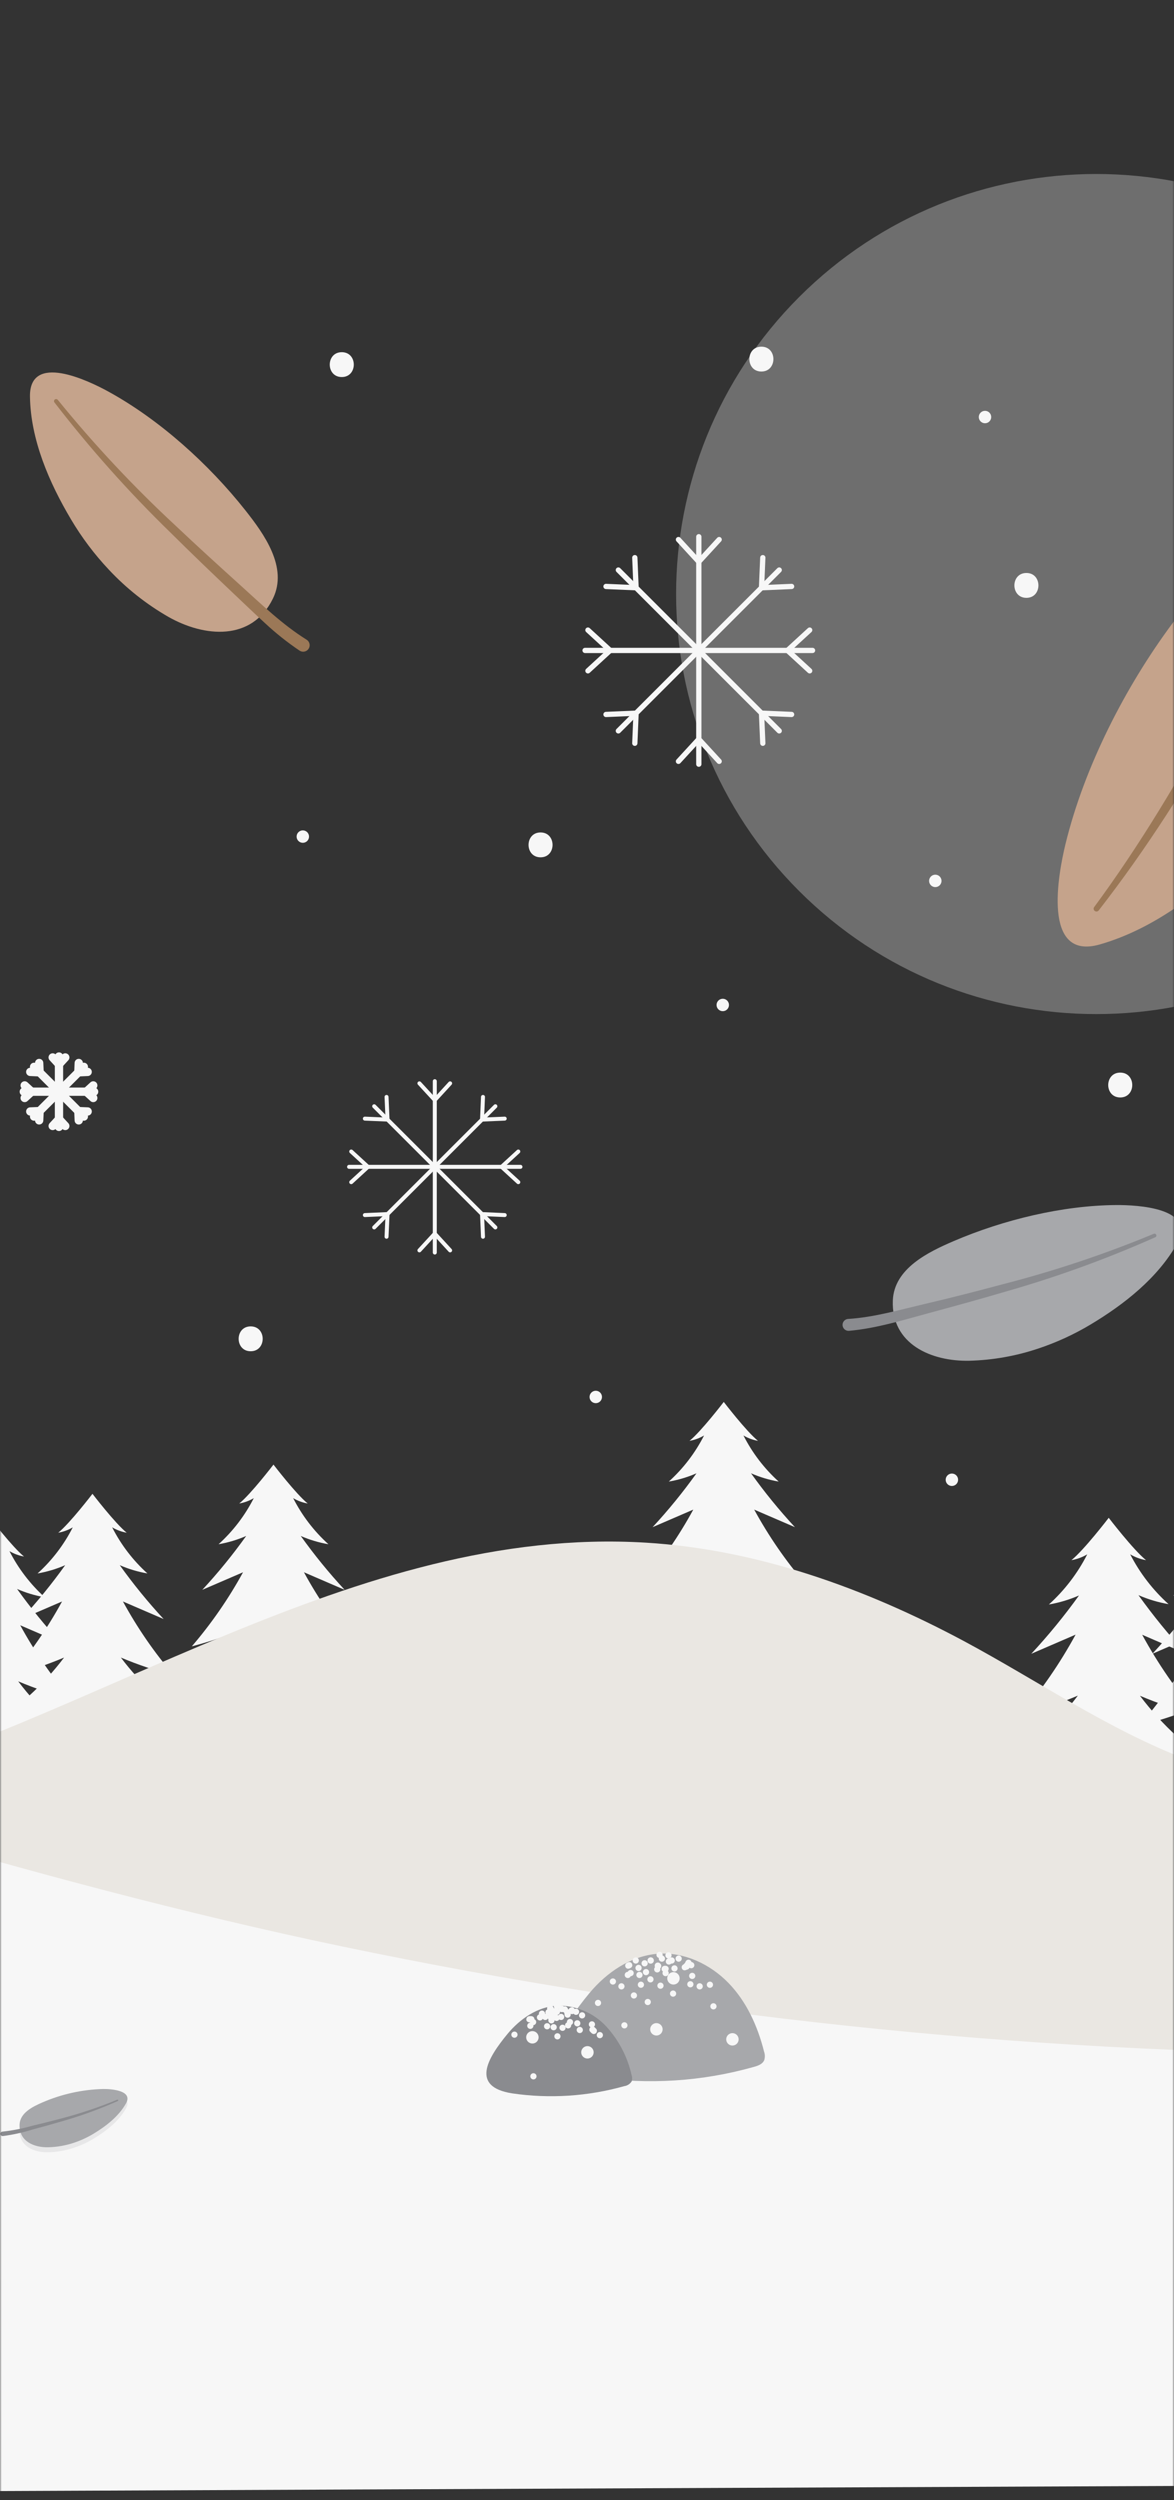 <svg width="348" height="741" viewBox="0 0 348 741" fill="none" xmlns="http://www.w3.org/2000/svg">
<rect x="0" y="0" width="348" height="741" fill="#333333" stroke="none"/>
<mask id="mask0" mask-type="alpha" maskUnits="userSpaceOnUse" x="0" y="0" width="348" height="741">
<rect width="348" height="741" fill="#C4C4C4"/>
</mask>
<g mask="url(#mask0)">
<path d="M329.671 530.269C343.186 529.753 353.322 538.167 368.507 538.683C386.936 538.683 393.853 529.753 407.343 530.269C396.467 523.546 386.939 514.858 379.245 504.647C385.77 507.395 392.483 509.673 399.333 511.464C391.926 502.823 385.441 493.434 379.982 483.448L395.426 490.154C389.472 483.72 383.928 476.919 378.827 469.789C382.174 471.252 385.684 472.308 389.283 472.934C383.814 467.98 379.297 462.069 375.953 455.492C377.647 456.503 379.513 457.195 381.457 457.531C377.046 453.969 368.507 442.792 368.507 442.792C368.507 442.792 359.968 453.945 355.57 457.531C357.51 457.194 359.372 456.503 361.062 455.492C357.718 462.069 353.2 467.98 347.732 472.934C351.334 472.308 354.848 471.252 358.199 469.789C353.095 476.916 347.552 483.717 341.601 490.154L356.995 483.509C351.557 493.499 345.084 502.889 337.682 511.526C344.532 509.736 351.245 507.458 357.769 504.709C350.07 514.897 340.542 523.565 329.671 530.269V530.269Z" fill="#F7F7F7"/>
<path d="M295.528 524.459C307.04 524.017 315.702 531.202 328.7 531.645C344.451 531.645 350.324 524.017 361.873 524.459C352.592 518.725 344.463 511.311 337.903 502.596C343.468 504.946 349.196 506.892 355.042 508.418C348.727 501.05 343.205 493.039 338.566 484.516L351.626 490.154C346.547 484.661 341.815 478.857 337.46 472.774C340.32 474.019 343.319 474.918 346.392 475.452C341.734 471.258 337.878 466.251 335.015 460.676C336.46 461.536 338.051 462.123 339.709 462.408C335.949 459.374 328.651 449.855 328.651 449.855C328.651 449.855 321.366 459.374 317.594 462.408C319.252 462.125 320.843 461.538 322.287 460.676C319.434 466.286 315.579 471.327 310.91 475.55C313.984 475.018 316.983 474.119 319.842 472.872C315.492 478.921 310.769 484.692 305.701 490.154L318.835 484.479C314.196 493.002 308.674 501.013 302.359 508.381C308.205 506.857 313.933 504.911 319.498 502.559C312.944 511.29 304.815 518.718 295.528 524.459V524.459Z" fill="#F7F7F7"/>
<path d="M-3.022 511.354C7.544 510.949 15.505 517.495 27.41 517.95C41.883 517.95 47.277 510.949 57.855 511.354C49.331 506.083 41.861 499.273 35.826 491.272C40.943 493.422 46.206 495.203 51.577 496.602C45.775 489.837 40.702 482.48 36.441 474.653L48.506 479.861C43.837 474.817 39.492 469.484 35.495 463.894C38.123 465.037 40.878 465.862 43.702 466.35C39.41 462.47 35.867 457.837 33.246 452.68C34.576 453.466 36.037 454.007 37.559 454.277C34.106 451.488 27.41 442.743 27.41 442.743C27.41 442.743 20.715 451.488 17.262 454.277C18.785 454.009 20.246 453.468 21.575 452.68C18.959 457.836 15.419 462.47 11.132 466.35C13.951 465.86 16.702 465.035 19.326 463.894C15.329 469.484 10.983 474.817 6.315 479.861L18.393 474.653C14.127 482.478 9.054 489.834 3.256 496.602C8.622 495.201 13.882 493.42 18.995 491.272C12.965 499.273 5.499 506.083 -3.022 511.354V511.354Z" fill="#F7F7F7"/>
<path d="M50.631 502.694C61.197 502.289 69.158 508.836 81.064 509.29C95.536 509.29 100.93 502.289 111.508 502.694C102.984 497.423 95.514 490.614 89.479 482.612C94.596 484.766 99.859 486.552 105.23 487.955C99.431 481.184 94.358 473.823 90.094 465.994L102.159 471.202C97.487 466.16 93.142 460.827 89.148 455.234C91.773 456.383 94.529 457.208 97.355 457.691C93.063 453.811 89.52 449.178 86.899 444.02C88.227 444.813 89.688 445.354 91.212 445.617C87.759 442.829 81.064 434.084 81.064 434.084C81.064 434.084 74.368 442.829 70.915 445.617C72.439 445.356 73.901 444.814 75.228 444.02C72.612 449.177 69.072 453.811 64.784 457.691C67.605 457.206 70.357 456.381 72.979 455.234C68.985 460.827 64.639 466.16 59.968 471.202L72.046 465.994C67.762 473.823 62.672 481.183 56.86 487.955C62.227 486.552 67.486 484.766 72.598 482.612C66.583 490.609 59.134 497.418 50.631 502.694Z" fill="#F7F7F7"/>
<path d="M184.082 484.123C194.66 483.718 202.621 490.264 214.526 490.719C228.987 490.719 234.393 483.718 244.959 484.123C236.438 478.852 228.972 472.042 222.942 464.041C228.058 466.195 233.322 467.981 238.693 469.384C232.898 462.609 227.825 455.249 223.557 447.423L235.634 452.631C230.963 447.589 226.617 442.256 222.623 436.663C225.245 437.81 227.997 438.635 230.818 439.12C226.53 435.239 222.991 430.606 220.375 425.449C221.701 426.243 223.163 426.784 224.687 427.046C221.235 424.258 214.539 415.512 214.539 415.512C214.539 415.512 207.843 424.258 204.39 427.046C205.914 426.782 207.375 426.241 208.703 425.449C206.082 430.606 202.539 435.24 198.247 439.12C201.073 438.637 203.829 437.812 206.455 436.663C202.46 442.256 198.115 447.589 193.444 452.631L205.508 447.423C201.244 455.252 196.171 462.612 190.372 469.384C195.743 467.98 201.007 466.195 206.123 464.041C200.085 472.043 192.611 478.853 184.082 484.123V484.123Z" fill="#F7F7F7"/>
<path d="M-33.467 518.404C-22.888 517.999 -14.927 524.545 -3.022 525C11.439 525 16.845 517.999 27.411 518.404C18.89 513.133 11.424 506.323 5.394 498.322C10.508 500.47 15.767 502.256 21.133 503.665C15.337 496.89 10.265 489.53 5.996 481.704L18.061 486.911C13.398 481.867 9.056 476.534 5.062 470.944C7.685 472.091 10.436 472.916 13.257 473.401C8.97 469.517 5.426 464.885 2.802 459.73C4.13 460.52 5.592 461.061 7.114 461.327C3.662 458.539 -3.022 449.793 -3.022 449.793C-3.022 449.793 -9.718 458.539 -13.17 461.327C-11.647 461.061 -10.186 460.52 -8.858 459.73C-11.482 464.885 -15.025 469.517 -19.313 473.401C-16.488 472.916 -13.732 472.091 -11.106 470.944C-15.108 476.531 -19.453 481.864 -24.117 486.911L-12.052 481.704C-16.316 489.533 -21.389 496.893 -27.188 503.665C-21.819 502.256 -16.556 500.47 -11.438 498.322C-17.476 506.32 -24.945 513.129 -33.467 518.404V518.404Z" fill="#F7F7F7"/>
<path d="M128.881 320.445V371.234" stroke="#F7F7F7" stroke-width="1.18" stroke-miterlimit="10" stroke-linecap="round"/>
<path d="M133.427 321.084L128.881 326.034L124.323 321.084" stroke="#F7F7F7" stroke-width="1.18" stroke-miterlimit="10" stroke-linecap="round"/>
<path d="M124.323 370.595L128.881 365.645L133.427 370.595" stroke="#F7F7F7" stroke-width="1.18" stroke-miterlimit="10" stroke-linecap="round"/>
<path d="M103.473 345.833H154.276" stroke="#F7F7F7" stroke-width="1.18" stroke-miterlimit="10" stroke-linecap="round"/>
<path d="M104.112 341.289L109.063 345.833L104.112 350.378" stroke="#F7F7F7" stroke-width="1.18" stroke-miterlimit="10" stroke-linecap="round"/>
<path d="M153.637 350.378L148.686 345.833L153.637 341.289" stroke="#F7F7F7" stroke-width="1.18" stroke-miterlimit="10" stroke-linecap="round"/>
<path d="M110.918 327.876L146.843 363.791" stroke="#F7F7F7" stroke-width="1.18" stroke-miterlimit="10" stroke-linecap="round"/>
<path d="M114.58 325.113L114.875 331.831L108.154 331.549" stroke="#F7F7F7" stroke-width="1.18" stroke-miterlimit="10" stroke-linecap="round"/>
<path d="M143.169 366.554L142.887 359.835L149.607 360.13" stroke="#F7F7F7" stroke-width="1.18" stroke-miterlimit="10" stroke-linecap="round"/>
<path d="M146.843 327.876L110.918 363.791" stroke="#F7F7F7" stroke-width="1.18" stroke-miterlimit="10" stroke-linecap="round"/>
<path d="M149.607 331.549L142.887 331.831L143.169 325.113" stroke="#F7F7F7" stroke-width="1.18" stroke-miterlimit="10" stroke-linecap="round"/>
<path d="M108.154 360.13L114.875 359.835L114.58 366.554" stroke="#F7F7F7" stroke-width="1.18" stroke-miterlimit="10" stroke-linecap="round"/>
<path d="M17.483 313.137V333.993" stroke="#F7F7F7" stroke-width="2.46" stroke-miterlimit="10" stroke-linecap="round"/>
<path d="M19.351 313.407L17.483 315.434L15.616 313.407" stroke="#F7F7F7" stroke-width="2.46" stroke-miterlimit="10" stroke-linecap="round"/>
<path d="M15.616 333.723L17.483 331.696L19.351 333.723" stroke="#F7F7F7" stroke-width="2.46" stroke-miterlimit="10" stroke-linecap="round"/>
<path d="M7.052 323.565H27.902" stroke="#F7F7F7" stroke-width="2.46" stroke-miterlimit="10" stroke-linecap="round"/>
<path d="M7.311 321.698L9.35 323.565L7.311 325.432" stroke="#F7F7F7" stroke-width="2.46" stroke-miterlimit="10" stroke-linecap="round"/>
<path d="M27.644 325.432L25.605 323.565L27.644 321.698" stroke="#F7F7F7" stroke-width="2.46" stroke-miterlimit="10" stroke-linecap="round"/>
<path d="M10.1 316.195L24.855 330.934" stroke="#F7F7F7" stroke-width="2.46" stroke-miterlimit="10" stroke-linecap="round"/>
<path d="M11.611 315.053L11.734 317.817L8.969 317.694" stroke="#F7F7F7" stroke-width="2.46" stroke-miterlimit="10" stroke-linecap="round"/>
<path d="M23.344 332.065L23.233 329.313L25.985 329.424" stroke="#F7F7F7" stroke-width="2.46" stroke-miterlimit="10" stroke-linecap="round"/>
<path d="M24.855 316.195L10.1 330.934" stroke="#F7F7F7" stroke-width="2.46" stroke-miterlimit="10" stroke-linecap="round"/>
<path d="M25.985 317.694L23.233 317.817L23.344 315.053" stroke="#F7F7F7" stroke-width="2.46" stroke-miterlimit="10" stroke-linecap="round"/>
<path d="M8.969 329.424L11.734 329.313L11.611 332.065" stroke="#F7F7F7" stroke-width="2.46" stroke-miterlimit="10" stroke-linecap="round"/>
<path d="M207.143 159.076V226.495" stroke="#F7F7F7" stroke-width="1.56" stroke-miterlimit="10" stroke-linecap="round"/>
<path d="M213.175 159.924L207.142 166.495L201.11 159.924" stroke="#F7F7F7" stroke-width="1.56" stroke-miterlimit="10" stroke-linecap="round"/>
<path d="M201.11 225.648L207.142 219.077L213.175 225.648" stroke="#F7F7F7" stroke-width="1.56" stroke-miterlimit="10" stroke-linecap="round"/>
<path d="M173.43 192.78H240.855" stroke="#F7F7F7" stroke-width="1.56" stroke-miterlimit="10" stroke-linecap="round"/>
<path d="M174.277 186.749L180.851 192.78L174.277 198.823" stroke="#F7F7F7" stroke-width="1.56" stroke-miterlimit="10" stroke-linecap="round"/>
<path d="M240.008 198.823L233.435 192.78L240.008 186.749" stroke="#F7F7F7" stroke-width="1.56" stroke-miterlimit="10" stroke-linecap="round"/>
<path d="M183.295 168.951L230.977 216.62" stroke="#F7F7F7" stroke-width="1.56" stroke-miterlimit="10" stroke-linecap="round"/>
<path d="M188.173 165.279L188.542 174.196L179.634 173.815" stroke="#F7F7F7" stroke-width="1.56" stroke-miterlimit="10" stroke-linecap="round"/>
<path d="M226.112 220.293L225.731 211.376L234.651 211.756" stroke="#F7F7F7" stroke-width="1.56" stroke-miterlimit="10" stroke-linecap="round"/>
<path d="M230.977 168.951L183.295 216.62" stroke="#F7F7F7" stroke-width="1.56" stroke-miterlimit="10" stroke-linecap="round"/>
<path d="M234.651 173.815L225.731 174.196L226.112 165.279" stroke="#F7F7F7" stroke-width="1.56" stroke-miterlimit="10" stroke-linecap="round"/>
<path d="M179.634 211.756L188.542 211.376L188.173 220.293" stroke="#F7F7F7" stroke-width="1.56" stroke-miterlimit="10" stroke-linecap="round"/>
<path d="M89.762 249.796C90.251 249.796 90.72 249.602 91.065 249.256C91.411 248.91 91.605 248.442 91.605 247.953C91.605 247.465 91.411 246.996 91.065 246.65C90.72 246.305 90.251 246.111 89.762 246.111C89.273 246.111 88.805 246.305 88.459 246.65C88.113 246.996 87.919 247.465 87.919 247.953C87.919 248.442 88.113 248.91 88.459 249.256C88.805 249.602 89.273 249.796 89.762 249.796Z" fill="#F7F7F7"/>
<path d="M291.978 125.447C292.466 125.447 292.935 125.252 293.281 124.907C293.626 124.561 293.82 124.093 293.82 123.604C293.82 123.115 293.626 122.647 293.281 122.301C292.935 121.956 292.466 121.762 291.978 121.762C291.489 121.762 291.02 121.956 290.675 122.301C290.329 122.647 290.135 123.115 290.135 123.604C290.135 124.093 290.329 124.561 290.675 124.907C291.02 125.252 291.489 125.447 291.978 125.447Z" fill="#F7F7F7"/>
<path d="M277.247 262.926C277.735 262.926 278.204 262.732 278.55 262.386C278.895 262.041 279.089 261.572 279.089 261.083C279.089 260.595 278.895 260.126 278.55 259.78C278.204 259.435 277.735 259.241 277.247 259.241C276.758 259.241 276.289 259.435 275.944 259.78C275.598 260.126 275.404 260.595 275.404 261.083C275.404 261.572 275.598 262.041 275.944 262.386C276.289 262.732 276.758 262.926 277.247 262.926Z" fill="#F7F7F7"/>
<path d="M214.244 299.7C214.733 299.7 215.201 299.506 215.547 299.16C215.893 298.815 216.087 298.346 216.087 297.857C216.087 297.369 215.893 296.9 215.547 296.555C215.201 296.209 214.733 296.015 214.244 296.015C213.755 296.015 213.286 296.209 212.941 296.555C212.595 296.9 212.401 297.369 212.401 297.857C212.401 298.346 212.595 298.815 212.941 299.16C213.286 299.506 213.755 299.7 214.244 299.7Z" fill="#F7F7F7"/>
<path d="M282.161 440.422C282.65 440.422 283.119 440.228 283.464 439.882C283.81 439.537 284.004 439.068 284.004 438.579C284.004 438.091 283.81 437.622 283.464 437.277C283.119 436.931 282.65 436.737 282.161 436.737C281.672 436.737 281.203 436.931 280.858 437.277C280.512 437.622 280.318 438.091 280.318 438.579C280.318 439.068 280.512 439.537 280.858 439.882C281.203 440.228 281.672 440.422 282.161 440.422V440.422Z" fill="#F7F7F7"/>
<path d="M101.311 111.751C106.053 111.751 106.065 104.382 101.311 104.382C96.556 104.382 96.556 111.751 101.311 111.751Z" fill="#F7F7F7"/>
<path d="M160.235 254.095C164.977 254.095 164.977 246.725 160.235 246.725C155.492 246.725 155.48 254.095 160.235 254.095Z" fill="#F7F7F7"/>
<path d="M74.306 400.491C79.049 400.491 79.061 393.121 74.306 393.121C69.552 393.121 69.552 400.491 74.306 400.491Z" fill="#F7F7F7"/>
<path d="M304.251 177.193C308.994 177.193 309.006 169.823 304.251 169.823C299.497 169.823 299.509 177.193 304.251 177.193Z" fill="#F7F7F7"/>
<path d="M225.694 110.118C230.437 110.118 230.449 102.748 225.694 102.748C220.94 102.748 220.94 110.118 225.694 110.118Z" fill="#F7F7F7"/>
<path d="M332.067 325.272C336.809 325.272 336.821 317.903 332.067 317.903C327.312 317.903 327.312 325.272 332.067 325.272Z" fill="#F7F7F7"/>
<path d="M176.6 415.881C177.088 415.881 177.557 415.687 177.903 415.341C178.248 414.996 178.442 414.527 178.442 414.039C178.442 413.55 178.248 413.081 177.903 412.736C177.557 412.39 177.088 412.196 176.6 412.196C176.111 412.196 175.642 412.39 175.296 412.736C174.951 413.081 174.757 413.55 174.757 414.039C174.757 414.527 174.951 414.996 175.296 415.341C175.642 415.687 176.111 415.881 176.6 415.881Z" fill="#F7F7F7"/>
<path opacity="0.3" d="M413 264.097C461.633 215.478 461.633 136.651 413 88.032C364.368 39.413 285.519 39.413 236.887 88.032C188.255 136.651 188.255 215.478 236.887 264.097C285.519 312.716 364.368 312.716 413 264.097Z" fill="#F7F7F7"/>
<path d="M-55.63 532.357C28.357 510.469 104.862 451.967 191.503 457.224C224.527 459.239 256.434 470.735 285.589 486.322C307.593 498.113 328.393 512.545 351.823 521.512C396.851 538.707 446.867 524.226 492.461 541.716C509.772 548.349 533.557 561.369 536.801 581.451C538.951 594.691 529.27 607.576 517.242 613.533C505.214 619.49 491.355 620.116 477.926 620.608L344.549 625.521C290.049 627.56 235.499 629.586 180.986 628.063C102.318 625.926 23.971 616.358 -54.205 606.839C-85.092 603.056 -116.016 599.273 -146.547 593.217C-165.676 589.422 -188.16 584.153 -200.974 568.038C-211.835 554.367 -208.751 537.86 -189.695 536.398C-168.478 534.777 -144.766 542.539 -122.847 541.888C-100.152 541.277 -77.601 538.079 -55.63 532.357Z" fill="#EAE7E2"/>
<path d="M-461.906 438.776C-271.783 452.555 -93.883 534.652 92.421 574.988C286.529 616.813 506.624 623.344 699 574.174C699 600.466 699 708.115 699 735.399C662.784 735.399 -454.61 740.183 -530.353 740.856C-567.561 740.856 -623.829 737.383 -656.129 737.383C-660.959 737.383 -658.087 707.121 -657.356 699.681C-657.356 693.231 -658.348 686.783 -657.356 679.342C-659.34 634.696 -659.34 610.388 -658.348 574.67C-658.844 556.316 -658.348 541.433 -658.348 523.574C-658.348 511.173 -658.348 476.943 -658.348 476.943C-631.823 432.65 -504.55 435.679 -461.906 438.776Z" fill="#F7F7F7"/>
<path d="M174.732 590.712C179.855 584.57 187.018 579.657 195.09 579.055C202.818 578.515 210.472 582.138 215.866 587.653C221.259 593.168 224.589 600.501 226.468 608.006C226.766 608.823 226.796 609.713 226.554 610.548C226.075 611.776 224.675 612.268 223.409 612.612C208.153 616.917 192.159 617.947 176.477 615.633C159.252 612.98 165.984 601.287 174.732 590.712Z" fill="#A7A8AB"/>
<path d="M150.516 602.724C154.202 598.327 159.264 594.851 164.952 594.458C167.707 594.363 170.449 594.863 172.993 595.922C175.538 596.982 177.823 598.577 179.696 600.599C183.424 604.663 186.017 609.636 187.215 615.019C187.418 615.601 187.439 616.23 187.276 616.825C187.04 617.222 186.718 617.56 186.333 617.815C185.948 618.071 185.51 618.236 185.052 618.298C174.232 621.342 162.891 622.071 151.77 620.436C139.545 618.483 144.324 610.216 150.516 602.724Z" fill="#8A8B8F"/>
<path d="M199.624 588.194C200.113 588.194 200.581 588 200.927 587.654C201.272 587.309 201.467 586.84 201.467 586.351C201.467 585.863 201.272 585.394 200.927 585.049C200.581 584.703 200.113 584.509 199.624 584.509C199.135 584.509 198.666 584.703 198.321 585.049C197.975 585.394 197.781 585.863 197.781 586.351C197.781 586.84 197.975 587.309 198.321 587.654C198.666 588 199.135 588.194 199.624 588.194V588.194Z" fill="#F7F7F7"/>
<path d="M157.814 605.672C158.303 605.672 158.772 605.478 159.117 605.132C159.463 604.787 159.657 604.318 159.657 603.829C159.657 603.341 159.463 602.872 159.117 602.527C158.772 602.181 158.303 601.987 157.814 601.987C157.325 601.987 156.857 602.181 156.511 602.527C156.166 602.872 155.971 603.341 155.971 603.829C155.971 604.318 156.166 604.787 156.511 605.132C156.857 605.478 157.325 605.672 157.814 605.672V605.672Z" fill="#F7F7F7"/>
<path d="M174.13 610.118C174.619 610.118 175.087 609.924 175.433 609.579C175.779 609.233 175.973 608.765 175.973 608.276C175.973 607.787 175.779 607.319 175.433 606.973C175.087 606.628 174.619 606.434 174.13 606.434C173.641 606.434 173.172 606.628 172.827 606.973C172.481 607.319 172.287 607.787 172.287 608.276C172.287 608.765 172.481 609.233 172.827 609.579C173.172 609.924 173.641 610.118 174.13 610.118V610.118Z" fill="#F7F7F7"/>
<path d="M194.574 603.302C195.063 603.302 195.532 603.107 195.877 602.762C196.223 602.416 196.417 601.948 196.417 601.459C196.417 600.97 196.223 600.502 195.877 600.156C195.532 599.811 195.063 599.617 194.574 599.617C194.085 599.617 193.617 599.811 193.271 600.156C192.925 600.502 192.731 600.97 192.731 601.459C192.731 601.948 192.925 602.416 193.271 602.762C193.617 603.107 194.085 603.302 194.574 603.302Z" fill="#F7F7F7"/>
<path d="M217.107 606.274C217.595 606.274 218.064 606.08 218.41 605.734C218.755 605.389 218.949 604.92 218.949 604.431C218.949 603.943 218.755 603.474 218.41 603.128C218.064 602.783 217.595 602.589 217.107 602.589C216.618 602.589 216.149 602.783 215.803 603.128C215.458 603.474 215.264 603.943 215.264 604.431C215.264 604.92 215.458 605.389 215.803 605.734C216.149 606.08 216.618 606.274 217.107 606.274Z" fill="#F7F7F7"/>
<path d="M211.48 595.563C211.724 595.563 211.958 595.466 212.131 595.294C212.304 595.121 212.401 594.886 212.401 594.642C212.401 594.398 212.304 594.164 212.131 593.991C211.958 593.818 211.724 593.721 211.48 593.721C211.235 593.721 211.001 593.818 210.828 593.991C210.655 594.164 210.558 594.398 210.558 594.642C210.558 594.886 210.655 595.121 210.828 595.294C211.001 595.466 211.235 595.563 211.48 595.563V595.563Z" fill="#F7F7F7"/>
<path d="M192.805 587.567C193.049 587.567 193.283 587.47 193.456 587.297C193.629 587.125 193.726 586.89 193.726 586.646C193.726 586.402 193.629 586.168 193.456 585.995C193.283 585.822 193.049 585.725 192.805 585.725C192.56 585.725 192.326 585.822 192.153 585.995C191.98 586.168 191.883 586.402 191.883 586.646C191.883 586.89 191.98 587.125 192.153 587.297C192.326 587.47 192.56 587.567 192.805 587.567V587.567Z" fill="#F7F7F7"/>
<path d="M184.204 589.643C184.449 589.643 184.683 589.546 184.856 589.373C185.029 589.201 185.126 588.966 185.126 588.722C185.126 588.478 185.029 588.243 184.856 588.071C184.683 587.898 184.449 587.801 184.204 587.801C183.96 587.801 183.726 587.898 183.553 588.071C183.38 588.243 183.283 588.478 183.283 588.722C183.283 588.966 183.38 589.201 183.553 589.373C183.726 589.546 183.96 589.643 184.204 589.643Z" fill="#F7F7F7"/>
<path d="M171.12 600.599C171.364 600.599 171.599 600.502 171.772 600.329C171.944 600.157 172.041 599.922 172.041 599.678C172.041 599.434 171.944 599.199 171.772 599.027C171.599 598.854 171.364 598.757 171.12 598.757C170.876 598.757 170.641 598.854 170.468 599.027C170.296 599.199 170.198 599.434 170.198 599.678C170.198 599.922 170.296 600.157 170.468 600.329C170.641 600.502 170.876 600.599 171.12 600.599V600.599Z" fill="#F7F7F7"/>
<path d="M163.453 599.715C163.698 599.715 163.932 599.618 164.105 599.445C164.278 599.272 164.375 599.038 164.375 598.794C164.375 598.549 164.278 598.315 164.105 598.142C163.932 597.969 163.698 597.872 163.453 597.872C163.209 597.872 162.975 597.969 162.802 598.142C162.629 598.315 162.532 598.549 162.532 598.794C162.532 599.038 162.629 599.272 162.802 599.445C162.975 599.618 163.209 599.715 163.453 599.715V599.715Z" fill="#F7F7F7"/>
<path d="M165.235 604.456C165.479 604.456 165.714 604.359 165.887 604.186C166.059 604.013 166.156 603.779 166.156 603.535C166.156 603.29 166.059 603.056 165.887 602.883C165.714 602.711 165.479 602.614 165.235 602.614C164.991 602.614 164.756 602.711 164.583 602.883C164.411 603.056 164.314 603.29 164.314 603.535C164.314 603.779 164.411 604.013 164.583 604.186C164.756 604.359 164.991 604.456 165.235 604.456V604.456Z" fill="#F7F7F7"/>
<path d="M158.121 616.309C158.366 616.309 158.6 616.212 158.773 616.039C158.946 615.866 159.043 615.632 159.043 615.387C159.043 615.143 158.946 614.909 158.773 614.736C158.6 614.563 158.366 614.466 158.121 614.466C157.877 614.466 157.643 614.563 157.47 614.736C157.297 614.909 157.2 615.143 157.2 615.387C157.2 615.632 157.297 615.866 157.47 616.039C157.643 616.212 157.877 616.309 158.121 616.309V616.309Z" fill="#F7F7F7"/>
<path d="M185.089 601.201C185.334 601.201 185.568 601.104 185.741 600.931C185.914 600.758 186.011 600.524 186.011 600.28C186.011 600.036 185.914 599.801 185.741 599.628C185.568 599.456 185.334 599.359 185.089 599.359C184.845 599.359 184.611 599.456 184.438 599.628C184.265 599.801 184.168 600.036 184.168 600.28C184.168 600.524 184.265 600.758 184.438 600.931C184.611 601.104 184.845 601.201 185.089 601.201Z" fill="#F7F7F7"/>
<path d="M196.196 581.426C196.44 581.426 196.674 581.329 196.847 581.156C197.02 580.984 197.117 580.749 197.117 580.505C197.117 580.261 197.02 580.026 196.847 579.854C196.674 579.681 196.44 579.584 196.196 579.584C195.951 579.584 195.717 579.681 195.544 579.854C195.371 580.026 195.274 580.261 195.274 580.505C195.274 580.749 195.371 580.984 195.544 581.156C195.717 581.329 195.951 581.426 196.196 581.426V581.426Z" fill="#F7F7F7"/>
<path d="M191.085 582.814C191.329 582.814 191.563 582.717 191.736 582.544C191.909 582.371 192.006 582.137 192.006 581.893C192.006 581.648 191.909 581.414 191.736 581.241C191.563 581.069 191.329 580.972 191.085 580.972C190.84 580.972 190.606 581.069 190.433 581.241C190.26 581.414 190.163 581.648 190.163 581.893C190.163 582.137 190.26 582.371 190.433 582.544C190.606 582.717 190.84 582.814 191.085 582.814Z" fill="#F7F7F7"/>
<path d="M191.49 585.43C191.735 585.43 191.969 585.333 192.142 585.16C192.315 584.988 192.412 584.753 192.412 584.509C192.412 584.265 192.315 584.03 192.142 583.858C191.969 583.685 191.735 583.588 191.49 583.588C191.246 583.588 191.012 583.685 190.839 583.858C190.666 584.03 190.569 584.265 190.569 584.509C190.569 584.753 190.666 584.988 190.839 585.16C191.012 585.333 191.246 585.43 191.49 585.43V585.43Z" fill="#F7F7F7"/>
<path d="M189.549 586.265C189.794 586.265 190.028 586.168 190.201 585.995C190.374 585.823 190.471 585.588 190.471 585.344C190.471 585.1 190.374 584.865 190.201 584.693C190.028 584.52 189.794 584.423 189.549 584.423C189.305 584.423 189.07 584.52 188.898 584.693C188.725 584.865 188.628 585.1 188.628 585.344C188.628 585.588 188.725 585.823 188.898 585.995C189.07 586.168 189.305 586.265 189.549 586.265V586.265Z" fill="#F7F7F7"/>
<path d="M189.979 589.164C190.223 589.164 190.458 589.067 190.631 588.894C190.803 588.722 190.9 588.487 190.9 588.243C190.9 587.999 190.803 587.764 190.631 587.592C190.458 587.419 190.223 587.322 189.979 587.322C189.735 587.322 189.5 587.419 189.327 587.592C189.155 587.764 189.058 587.999 189.058 588.243C189.058 588.487 189.155 588.722 189.327 588.894C189.5 589.067 189.735 589.164 189.979 589.164V589.164Z" fill="#F7F7F7"/>
<path d="M194.819 584.607C195.064 584.607 195.298 584.51 195.471 584.337C195.644 584.165 195.741 583.93 195.741 583.686C195.741 583.442 195.644 583.207 195.471 583.035C195.298 582.862 195.064 582.765 194.819 582.765C194.575 582.765 194.341 582.862 194.168 583.035C193.995 583.207 193.898 583.442 193.898 583.686C193.898 583.93 193.995 584.165 194.168 584.337C194.341 584.51 194.575 584.607 194.819 584.607V584.607Z" fill="#F7F7F7"/>
<path d="M197.302 585.713C197.546 585.713 197.78 585.616 197.953 585.443C198.126 585.27 198.223 585.036 198.223 584.791C198.223 584.547 198.126 584.313 197.953 584.14C197.78 583.967 197.546 583.87 197.302 583.87C197.057 583.87 196.823 583.967 196.65 584.14C196.477 584.313 196.38 584.547 196.38 584.791C196.38 585.036 196.477 585.27 196.65 585.443C196.823 585.616 197.057 585.713 197.302 585.713V585.713Z" fill="#F7F7F7"/>
<path d="M199.108 581.979C199.352 581.979 199.586 581.882 199.759 581.709C199.932 581.536 200.029 581.302 200.029 581.058C200.029 580.813 199.932 580.579 199.759 580.406C199.586 580.233 199.352 580.136 199.108 580.136C198.863 580.136 198.629 580.233 198.456 580.406C198.283 580.579 198.186 580.813 198.186 581.058C198.186 581.302 198.283 581.536 198.456 581.709C198.629 581.882 198.863 581.979 199.108 581.979V581.979Z" fill="#F7F7F7"/>
<path d="M203.531 583.772C203.775 583.772 204.009 583.675 204.182 583.502C204.355 583.329 204.452 583.095 204.452 582.851C204.452 582.607 204.355 582.372 204.182 582.199C204.009 582.027 203.775 581.93 203.531 581.93C203.286 581.93 203.052 582.027 202.879 582.199C202.706 582.372 202.609 582.607 202.609 582.851C202.609 583.095 202.706 583.329 202.879 583.502C203.052 583.675 203.286 583.772 203.531 583.772V583.772Z" fill="#F7F7F7"/>
<path d="M205.189 586.548C205.433 586.548 205.668 586.451 205.841 586.278C206.013 586.105 206.111 585.871 206.111 585.627C206.111 585.382 206.013 585.148 205.841 584.975C205.668 584.802 205.433 584.705 205.189 584.705C204.945 584.705 204.71 584.802 204.537 584.975C204.365 585.148 204.268 585.382 204.268 585.627C204.268 585.871 204.365 586.105 204.537 586.278C204.71 586.451 204.945 586.548 205.189 586.548V586.548Z" fill="#F7F7F7"/>
<path d="M204.636 589.029C204.881 589.029 205.115 588.932 205.288 588.759C205.461 588.587 205.558 588.352 205.558 588.108C205.558 587.864 205.461 587.629 205.288 587.457C205.115 587.284 204.881 587.187 204.636 587.187C204.392 587.187 204.158 587.284 203.985 587.457C203.812 587.629 203.715 587.864 203.715 588.108C203.715 588.352 203.812 588.587 203.985 588.759C204.158 588.932 204.392 589.029 204.636 589.029Z" fill="#F7F7F7"/>
<path d="M207.4 589.643C207.645 589.643 207.879 589.546 208.052 589.373C208.225 589.201 208.322 588.966 208.322 588.722C208.322 588.478 208.225 588.243 208.052 588.071C207.879 587.898 207.645 587.801 207.4 587.801C207.156 587.801 206.922 587.898 206.749 588.071C206.576 588.243 206.479 588.478 206.479 588.722C206.479 588.966 206.576 589.201 206.749 589.373C206.922 589.546 207.156 589.643 207.4 589.643Z" fill="#F7F7F7"/>
<path d="M210.435 589.164C210.68 589.164 210.914 589.067 211.087 588.894C211.26 588.722 211.357 588.487 211.357 588.243C211.357 587.999 211.26 587.764 211.087 587.592C210.914 587.419 210.68 587.322 210.435 587.322C210.191 587.322 209.957 587.419 209.784 587.592C209.611 587.764 209.514 587.999 209.514 588.243C209.514 588.487 209.611 588.722 209.784 588.894C209.957 589.067 210.191 589.164 210.435 589.164Z" fill="#F7F7F7"/>
<path d="M199.513 591.793C199.757 591.793 199.992 591.695 200.165 591.523C200.337 591.35 200.435 591.116 200.435 590.871C200.435 590.627 200.337 590.393 200.165 590.22C199.992 590.047 199.757 589.95 199.513 589.95C199.269 589.95 199.034 590.047 198.861 590.22C198.689 590.393 198.592 590.627 198.592 590.871C198.592 591.116 198.689 591.35 198.861 591.523C199.034 591.695 199.269 591.793 199.513 591.793Z" fill="#F7F7F7"/>
<path d="M192.006 594.286C192.25 594.286 192.485 594.189 192.658 594.016C192.83 593.843 192.928 593.609 192.928 593.365C192.928 593.12 192.83 592.886 192.658 592.713C192.485 592.541 192.25 592.444 192.006 592.444C191.762 592.444 191.527 592.541 191.355 592.713C191.182 592.886 191.085 593.12 191.085 593.365C191.085 593.609 191.182 593.843 191.355 594.016C191.527 594.189 191.762 594.286 192.006 594.286Z" fill="#F7F7F7"/>
<path d="M186.932 585.713C187.176 585.713 187.411 585.616 187.584 585.443C187.756 585.27 187.854 585.036 187.854 584.791C187.854 584.547 187.756 584.313 187.584 584.14C187.411 583.967 187.176 583.87 186.932 583.87C186.688 583.87 186.453 583.967 186.28 584.14C186.108 584.313 186.01 584.547 186.01 584.791C186.01 585.036 186.108 585.27 186.28 585.443C186.453 585.616 186.688 585.713 186.932 585.713V585.713Z" fill="#F7F7F7"/>
<path d="M181.674 588.206C181.918 588.206 182.152 588.109 182.325 587.936C182.498 587.764 182.595 587.529 182.595 587.285C182.595 587.041 182.498 586.806 182.325 586.634C182.152 586.461 181.918 586.364 181.674 586.364C181.429 586.364 181.195 586.461 181.022 586.634C180.849 586.806 180.752 587.041 180.752 587.285C180.752 587.529 180.849 587.764 181.022 587.936C181.195 588.109 181.429 588.206 181.674 588.206V588.206Z" fill="#F7F7F7"/>
<path d="M177.263 594.556C177.508 594.556 177.742 594.459 177.915 594.286C178.088 594.113 178.185 593.879 178.185 593.635C178.185 593.391 178.088 593.156 177.915 592.983C177.742 592.811 177.508 592.714 177.263 592.714C177.019 592.714 176.784 592.811 176.612 592.983C176.439 593.156 176.342 593.391 176.342 593.635C176.342 593.879 176.439 594.113 176.612 594.286C176.784 594.459 177.019 594.556 177.263 594.556Z" fill="#F7F7F7"/>
<path d="M168.257 598.02C168.502 598.02 168.736 597.923 168.909 597.75C169.082 597.577 169.179 597.343 169.179 597.099C169.179 596.854 169.082 596.62 168.909 596.447C168.736 596.275 168.502 596.178 168.257 596.178C168.013 596.178 167.779 596.275 167.606 596.447C167.433 596.62 167.336 596.854 167.336 597.099C167.336 597.343 167.433 597.577 167.606 597.75C167.779 597.923 168.013 598.02 168.257 598.02Z" fill="#F7F7F7"/>
<path d="M164.252 597.013C164.496 597.013 164.731 596.916 164.904 596.743C165.076 596.57 165.173 596.336 165.173 596.091C165.173 595.847 165.076 595.613 164.904 595.44C164.731 595.267 164.496 595.17 164.252 595.17C164.008 595.17 163.773 595.267 163.6 595.44C163.428 595.613 163.331 595.847 163.331 596.091C163.331 596.336 163.428 596.57 163.6 596.743C163.773 596.916 164.008 597.013 164.252 597.013V597.013Z" fill="#F7F7F7"/>
<path d="M160.063 598.843C160.307 598.843 160.541 598.746 160.714 598.573C160.887 598.4 160.984 598.166 160.984 597.922C160.984 597.677 160.887 597.443 160.714 597.27C160.541 597.097 160.307 597 160.063 597C159.818 597 159.584 597.097 159.411 597.27C159.238 597.443 159.141 597.677 159.141 597.922C159.141 598.166 159.238 598.4 159.411 598.573C159.584 598.746 159.818 598.843 160.063 598.843V598.843Z" fill="#F7F7F7"/>
<path d="M157.2 601.336C157.444 601.336 157.679 601.239 157.852 601.066C158.024 600.894 158.121 600.659 158.121 600.415C158.121 600.171 158.024 599.936 157.852 599.764C157.679 599.591 157.444 599.494 157.2 599.494C156.956 599.494 156.721 599.591 156.548 599.764C156.376 599.936 156.279 600.171 156.279 600.415C156.279 600.659 156.376 600.894 156.548 601.066C156.721 601.239 156.956 601.336 157.2 601.336V601.336Z" fill="#F7F7F7"/>
<path d="M152.495 603.965C152.739 603.965 152.973 603.868 153.146 603.695C153.319 603.522 153.416 603.288 153.416 603.043C153.416 602.799 153.319 602.565 153.146 602.392C152.973 602.219 152.739 602.122 152.495 602.122C152.25 602.122 152.016 602.219 151.843 602.392C151.67 602.565 151.573 602.799 151.573 603.043C151.573 603.288 151.67 603.522 151.843 603.695C152.016 603.868 152.25 603.965 152.495 603.965V603.965Z" fill="#F7F7F7"/>
<path d="M164.117 601.754C164.361 601.754 164.596 601.657 164.769 601.484C164.941 601.311 165.039 601.077 165.039 600.833C165.039 600.588 164.941 600.354 164.769 600.181C164.596 600.008 164.361 599.911 164.117 599.911C163.873 599.911 163.638 600.008 163.465 600.181C163.293 600.354 163.196 600.588 163.196 600.833C163.196 601.077 163.293 601.311 163.465 601.484C163.638 601.657 163.873 601.754 164.117 601.754V601.754Z" fill="#F7F7F7"/>
<path d="M168.405 601.201C168.649 601.201 168.883 601.104 169.056 600.931C169.229 600.758 169.326 600.524 169.326 600.28C169.326 600.036 169.229 599.801 169.056 599.628C168.883 599.456 168.649 599.359 168.405 599.359C168.16 599.359 167.926 599.456 167.753 599.628C167.58 599.801 167.483 600.036 167.483 600.28C167.483 600.524 167.58 600.758 167.753 600.931C167.926 601.104 168.16 601.201 168.405 601.201V601.201Z" fill="#F7F7F7"/>
<path d="M164.977 598.99C165.222 598.99 165.456 598.893 165.629 598.72C165.802 598.548 165.899 598.313 165.899 598.069C165.899 597.825 165.802 597.59 165.629 597.418C165.456 597.245 165.222 597.148 164.977 597.148C164.733 597.148 164.498 597.245 164.326 597.418C164.153 597.59 164.056 597.825 164.056 598.069C164.056 598.313 164.153 598.548 164.326 598.72C164.498 598.893 164.733 598.99 164.977 598.99V598.99Z" fill="#F7F7F7"/>
<path d="M166.329 598.708C166.573 598.708 166.807 598.611 166.98 598.438C167.153 598.265 167.25 598.031 167.25 597.786C167.25 597.542 167.153 597.308 166.98 597.135C166.807 596.962 166.573 596.865 166.329 596.865C166.084 596.865 165.85 596.962 165.677 597.135C165.504 597.308 165.407 597.542 165.407 597.786C165.407 598.031 165.504 598.265 165.677 598.438C165.85 598.611 166.084 598.708 166.329 598.708Z" fill="#F7F7F7"/>
<path d="M168.122 597.32C168.367 597.32 168.601 597.223 168.774 597.05C168.947 596.877 169.044 596.643 169.044 596.399C169.044 596.154 168.947 595.92 168.774 595.747C168.601 595.574 168.367 595.477 168.122 595.477C167.878 595.477 167.643 595.574 167.471 595.747C167.298 595.92 167.201 596.154 167.201 596.399C167.201 596.643 167.298 596.877 167.471 597.05C167.643 597.223 167.878 597.32 168.122 597.32V597.32Z" fill="#F7F7F7"/>
<path d="M165.542 595.293V595.441C165.54 595.565 165.569 595.687 165.628 595.797C165.666 595.908 165.729 596.008 165.812 596.091C165.895 596.174 165.996 596.237 166.107 596.276C166.217 596.334 166.339 596.364 166.464 596.362H166.709C166.862 596.319 167.001 596.238 167.115 596.128L167.262 595.944C167.344 595.802 167.386 595.641 167.385 595.477V595.33C167.387 595.211 167.362 595.094 167.311 594.986C167.273 594.869 167.205 594.763 167.115 594.679C167.032 594.595 166.931 594.532 166.82 594.495C166.71 594.436 166.588 594.406 166.464 594.409H166.218C166.066 594.452 165.926 594.532 165.812 594.642L165.665 594.839C165.587 594.978 165.545 595.134 165.542 595.293V595.293Z" fill="#F7F7F7"/>
<path d="M165.087 597.185C165.332 597.185 165.566 597.088 165.739 596.915C165.912 596.742 166.009 596.508 166.009 596.263C166.009 596.019 165.912 595.785 165.739 595.612C165.566 595.439 165.332 595.342 165.087 595.342C164.843 595.342 164.609 595.439 164.436 595.612C164.263 595.785 164.166 596.019 164.166 596.263C164.166 596.508 164.263 596.742 164.436 596.915C164.609 597.088 164.843 597.185 165.087 597.185V597.185Z" fill="#F7F7F7"/>
<path d="M163.282 598.843C163.526 598.843 163.76 598.746 163.933 598.573C164.106 598.4 164.203 598.166 164.203 597.922C164.203 597.677 164.106 597.443 163.933 597.27C163.76 597.097 163.526 597 163.282 597C163.037 597 162.803 597.097 162.63 597.27C162.457 597.443 162.36 597.677 162.36 597.922C162.36 598.166 162.457 598.4 162.63 598.573C162.803 598.746 163.037 598.843 163.282 598.843V598.843Z" fill="#F7F7F7"/>
<path d="M161.623 598.708C161.867 598.708 162.102 598.611 162.274 598.438C162.447 598.265 162.544 598.031 162.544 597.786C162.544 597.542 162.447 597.308 162.274 597.135C162.102 596.962 161.867 596.865 161.623 596.865C161.378 596.865 161.144 596.962 160.971 597.135C160.799 597.308 160.701 597.542 160.701 597.786C160.701 598.031 160.799 598.265 160.971 598.438C161.144 598.611 161.378 598.708 161.623 598.708Z" fill="#F7F7F7"/>
<path d="M162.729 595.477H162.593C162.469 595.475 162.347 595.505 162.237 595.563C162.126 595.601 162.025 595.664 161.942 595.748C161.852 595.832 161.784 595.937 161.746 596.055C161.697 596.163 161.671 596.28 161.672 596.399V596.644C161.713 596.801 161.793 596.945 161.905 597.062L162.09 597.197C162.231 597.28 162.393 597.323 162.557 597.32H162.692C162.815 597.332 162.94 597.307 163.048 597.246C163.159 597.209 163.26 597.145 163.343 597.062C163.438 596.981 163.506 596.874 163.54 596.755C163.596 596.645 163.621 596.522 163.613 596.399V596.165C163.568 596.007 163.483 595.864 163.368 595.748L163.183 595.613C163.041 595.531 162.881 595.485 162.716 595.477H162.729Z" fill="#F7F7F7"/>
<path d="M160.652 597.737C160.897 597.737 161.131 597.64 161.304 597.468C161.477 597.295 161.574 597.06 161.574 596.816C161.574 596.572 161.477 596.338 161.304 596.165C161.131 595.992 160.897 595.895 160.652 595.895C160.408 595.895 160.174 595.992 160.001 596.165C159.828 596.338 159.731 596.572 159.731 596.816C159.731 597.06 159.828 597.295 160.001 597.468C160.174 597.64 160.408 597.737 160.652 597.737V597.737Z" fill="#F7F7F7"/>
<path d="M158.023 600.231C158.267 600.231 158.502 600.134 158.675 599.961C158.847 599.788 158.945 599.554 158.945 599.31C158.945 599.065 158.847 598.831 158.675 598.658C158.502 598.485 158.267 598.388 158.023 598.388C157.779 598.388 157.544 598.485 157.371 598.658C157.199 598.831 157.102 599.065 157.102 599.31C157.102 599.554 157.199 599.788 157.371 599.961C157.544 600.134 157.779 600.231 158.023 600.231V600.231Z" fill="#F7F7F7"/>
<path d="M156.917 599.396H157.47C157.594 599.409 157.718 599.383 157.826 599.322C158.049 599.23 158.226 599.053 158.318 598.831C158.379 598.723 158.405 598.598 158.392 598.474V598.229C158.343 598.076 158.259 597.937 158.146 597.823L157.962 597.688C157.822 597.599 157.66 597.552 157.495 597.553H156.942C156.822 597.549 156.702 597.579 156.598 597.639C156.482 597.673 156.376 597.737 156.291 597.823C156.207 597.906 156.144 598.007 156.107 598.118C156.048 598.228 156.018 598.35 156.021 598.474V598.72C156.064 598.872 156.144 599.012 156.254 599.125L156.451 599.273C156.587 599.356 156.745 599.398 156.905 599.396H156.917Z" fill="#F7F7F7"/>
<path d="M162.176 601.471C162.42 601.471 162.655 601.374 162.827 601.201C163 601.029 163.097 600.794 163.097 600.55C163.097 600.306 163 600.071 162.827 599.899C162.655 599.726 162.42 599.629 162.176 599.629C161.931 599.629 161.697 599.726 161.524 599.899C161.351 600.071 161.254 600.306 161.254 600.55C161.254 600.794 161.351 601.029 161.524 601.201C161.697 601.374 161.931 601.471 162.176 601.471Z" fill="#F7F7F7"/>
<path d="M186.097 586.265C186.341 586.265 186.575 586.168 186.748 585.995C186.921 585.823 187.018 585.588 187.018 585.344C187.018 585.1 186.921 584.865 186.748 584.693C186.575 584.52 186.341 584.423 186.097 584.423C185.852 584.423 185.618 584.52 185.445 584.693C185.272 584.865 185.175 585.1 185.175 585.344C185.175 585.588 185.272 585.823 185.445 585.995C185.618 586.168 185.852 586.265 186.097 586.265V586.265Z" fill="#F7F7F7"/>
<path d="M186.711 583.379L186.981 583.232C187.089 583.181 187.179 583.1 187.239 582.998C187.32 582.911 187.379 582.805 187.411 582.691C187.442 582.57 187.442 582.444 187.411 582.323C187.401 582.201 187.363 582.084 187.301 581.979L187.153 581.794C187.044 581.676 186.903 581.591 186.748 581.549H186.502C186.338 581.548 186.177 581.59 186.035 581.672L185.765 581.807C185.66 581.861 185.571 581.941 185.507 582.04C185.426 582.132 185.367 582.241 185.335 582.36C185.304 582.48 185.304 582.607 185.335 582.728C185.342 582.85 185.38 582.969 185.446 583.072L185.593 583.256C185.704 583.37 185.844 583.451 185.998 583.489H186.244C186.407 583.485 186.567 583.443 186.711 583.367V583.379Z" fill="#F7F7F7"/>
<path d="M189.279 584.19C189.523 584.19 189.757 584.092 189.93 583.92C190.103 583.747 190.2 583.513 190.2 583.268C190.2 583.024 190.103 582.79 189.93 582.617C189.757 582.444 189.523 582.347 189.279 582.347C189.034 582.347 188.8 582.444 188.627 582.617C188.454 582.79 188.357 583.024 188.357 583.268C188.357 583.513 188.454 583.747 188.627 583.92C188.8 584.092 189.034 584.19 189.279 584.19Z" fill="#F7F7F7"/>
<path d="M188.456 581.979C188.7 581.979 188.934 581.882 189.107 581.709C189.28 581.536 189.377 581.302 189.377 581.058C189.377 580.813 189.28 580.579 189.107 580.406C188.934 580.233 188.7 580.136 188.456 580.136C188.211 580.136 187.977 580.233 187.804 580.406C187.631 580.579 187.534 580.813 187.534 581.058C187.534 581.302 187.631 581.536 187.804 581.709C187.977 581.882 188.211 581.979 188.456 581.979V581.979Z" fill="#F7F7F7"/>
<path d="M192.878 581.979C193.123 581.979 193.357 581.882 193.53 581.709C193.703 581.536 193.8 581.302 193.8 581.058C193.8 580.813 193.703 580.579 193.53 580.406C193.357 580.233 193.123 580.136 192.878 580.136C192.634 580.136 192.4 580.233 192.227 580.406C192.054 580.579 191.957 580.813 191.957 581.058C191.957 581.302 192.054 581.536 192.227 581.709C192.4 581.882 192.634 581.979 192.878 581.979V581.979Z" fill="#F7F7F7"/>
<path d="M192.878 581.979C193.123 581.979 193.357 581.882 193.53 581.709C193.703 581.536 193.8 581.302 193.8 581.058C193.8 580.813 193.703 580.579 193.53 580.406C193.357 580.233 193.123 580.136 192.878 580.136C192.634 580.136 192.4 580.233 192.227 580.406C192.054 580.579 191.957 580.813 191.957 581.058C191.957 581.302 192.054 581.536 192.227 581.709C192.4 581.882 192.634 581.979 192.878 581.979V581.979Z" fill="#F7F7F7"/>
<path d="M195.508 580.321C195.752 580.321 195.986 580.224 196.159 580.051C196.332 579.878 196.429 579.644 196.429 579.399C196.429 579.155 196.332 578.921 196.159 578.748C195.986 578.575 195.752 578.478 195.508 578.478C195.263 578.478 195.029 578.575 194.856 578.748C194.683 578.921 194.586 579.155 194.586 579.399C194.586 579.644 194.683 579.878 194.856 580.051C195.029 580.224 195.263 580.321 195.508 580.321V580.321Z" fill="#F7F7F7"/>
<path d="M198.272 582.274C198.516 582.274 198.751 582.176 198.924 582.004C199.096 581.831 199.194 581.597 199.194 581.352C199.194 581.108 199.096 580.874 198.924 580.701C198.751 580.528 198.516 580.431 198.272 580.431C198.028 580.431 197.793 580.528 197.62 580.701C197.448 580.874 197.351 581.108 197.351 581.352C197.351 581.597 197.448 581.831 197.62 582.004C197.793 582.176 198.028 582.274 198.272 582.274V582.274Z" fill="#F7F7F7"/>
<path d="M199.931 584.325C200.175 584.325 200.409 584.228 200.582 584.055C200.755 583.882 200.852 583.648 200.852 583.404C200.852 583.159 200.755 582.925 200.582 582.752C200.409 582.579 200.175 582.482 199.931 582.482C199.686 582.482 199.452 582.579 199.279 582.752C199.106 582.925 199.009 583.159 199.009 583.404C199.009 583.648 199.106 583.882 199.279 584.055C199.452 584.228 199.686 584.325 199.931 584.325V584.325Z" fill="#F7F7F7"/>
<path d="M198.149 580.456C198.394 580.456 198.628 580.359 198.801 580.186C198.974 580.013 199.071 579.779 199.071 579.534C199.071 579.29 198.974 579.056 198.801 578.883C198.628 578.71 198.394 578.613 198.149 578.613C197.905 578.613 197.67 578.71 197.498 578.883C197.325 579.056 197.228 579.29 197.228 579.534C197.228 579.779 197.325 580.013 197.498 580.186C197.67 580.359 197.905 580.456 198.149 580.456Z" fill="#F7F7F7"/>
<path d="M201.172 581.426C201.416 581.426 201.65 581.329 201.823 581.156C201.996 580.984 202.093 580.749 202.093 580.505C202.093 580.261 201.996 580.026 201.823 579.854C201.65 579.681 201.416 579.584 201.172 579.584C200.927 579.584 200.693 579.681 200.52 579.854C200.347 580.026 200.25 580.261 200.25 580.505C200.25 580.749 200.347 580.984 200.52 581.156C200.693 581.329 200.927 581.426 201.172 581.426V581.426Z" fill="#F7F7F7"/>
<path d="M204.084 582.667C204.328 582.667 204.562 582.569 204.735 582.397C204.908 582.224 205.005 581.99 205.005 581.745C205.005 581.501 204.908 581.267 204.735 581.094C204.562 580.921 204.328 580.824 204.084 580.824C203.839 580.824 203.605 580.921 203.432 581.094C203.259 581.267 203.162 581.501 203.162 581.745C203.162 581.99 203.259 582.224 203.432 582.397C203.605 582.569 203.839 582.667 204.084 582.667V582.667Z" fill="#F7F7F7"/>
<path d="M203.149 581.647C202.924 581.936 202.669 582.199 202.388 582.433L202.584 582.286H202.511C202.406 582.34 202.317 582.42 202.253 582.519C202.172 582.611 202.113 582.721 202.081 582.839C202.05 582.96 202.05 583.086 202.081 583.207C202.081 583.33 202.12 583.45 202.191 583.551L202.339 583.735C202.449 583.85 202.59 583.93 202.744 583.969H202.99C203.153 583.964 203.313 583.922 203.457 583.846C203.678 583.69 203.884 583.513 204.071 583.318C204.206 583.17 204.341 583.023 204.464 582.863C204.56 582.789 204.629 582.686 204.661 582.568C204.717 582.458 204.742 582.335 204.734 582.212C204.741 582.089 204.716 581.966 204.661 581.856C204.623 581.742 204.555 581.64 204.464 581.561L204.28 581.426C204.14 581.339 203.978 581.292 203.813 581.291H203.567C203.417 581.34 203.279 581.419 203.162 581.524L203.149 581.647Z" fill="#F7F7F7"/>
<path d="M204.907 583.367C205.151 583.367 205.385 583.27 205.558 583.097C205.731 582.924 205.828 582.69 205.828 582.445C205.828 582.201 205.731 581.967 205.558 581.794C205.385 581.621 205.151 581.524 204.907 581.524C204.662 581.524 204.428 581.621 204.255 581.794C204.082 581.967 203.985 582.201 203.985 582.445C203.985 582.69 204.082 582.924 204.255 583.097C204.428 583.27 204.662 583.367 204.907 583.367V583.367Z" fill="#F7F7F7"/>
<path d="M197.301 582.63H197.031C196.908 582.616 196.783 582.642 196.675 582.703C196.452 582.796 196.276 582.972 196.183 583.195C196.122 583.303 196.096 583.427 196.11 583.551V583.797C196.158 583.949 196.242 584.088 196.355 584.202L196.54 584.337C196.68 584.424 196.842 584.471 197.007 584.472H197.277C197.401 584.476 197.524 584.446 197.633 584.386C197.745 584.349 197.846 584.286 197.928 584.202C198.019 584.123 198.087 584.021 198.125 583.907C198.18 583.797 198.205 583.674 198.198 583.551V583.305C198.156 583.15 198.071 583.009 197.953 582.9L197.768 582.753C197.627 582.669 197.465 582.627 197.301 582.63Z" fill="#F7F7F7"/>
<path d="M194.304 583.232L194.439 583.367C194.521 583.454 194.622 583.521 194.734 583.563C194.846 583.612 194.967 583.637 195.09 583.637C195.213 583.637 195.334 583.612 195.446 583.563C195.558 583.521 195.659 583.454 195.741 583.367L195.889 583.183C195.972 583.041 196.015 582.88 196.011 582.716V582.47C195.973 582.316 195.892 582.175 195.778 582.065L195.643 581.93C195.561 581.842 195.46 581.775 195.348 581.733C195.235 581.685 195.114 581.659 194.992 581.659C194.869 581.659 194.748 581.685 194.635 581.733C194.523 581.775 194.422 581.842 194.341 581.93L194.193 582.114C194.11 582.255 194.067 582.417 194.07 582.581V582.826C194.108 582.981 194.189 583.121 194.304 583.232V583.232Z" fill="#F7F7F7"/>
<path d="M170.751 597.185C170.996 597.185 171.23 597.088 171.403 596.915C171.576 596.742 171.673 596.508 171.673 596.263C171.673 596.019 171.576 595.785 171.403 595.612C171.23 595.439 170.996 595.342 170.751 595.342C170.507 595.342 170.273 595.439 170.1 595.612C169.927 595.785 169.83 596.019 169.83 596.263C169.83 596.508 169.927 596.742 170.1 596.915C170.273 597.088 170.507 597.185 170.751 597.185V597.185Z" fill="#F7F7F7"/>
<path d="M170.395 595.784V595.674C170.352 595.522 170.272 595.382 170.162 595.269C170.048 595.156 169.909 595.071 169.756 595.023H169.633C169.517 594.992 169.394 594.992 169.277 595.023C169.153 595.022 169.033 595.061 168.933 595.133C168.825 595.184 168.736 595.265 168.675 595.367C168.587 595.454 168.528 595.565 168.503 595.686V595.92C168.508 596.084 168.555 596.244 168.638 596.386L168.773 596.571C168.889 596.686 169.033 596.771 169.191 596.816H169.302L168.65 596.178V596.288C168.683 596.402 168.742 596.508 168.822 596.595C168.883 596.697 168.973 596.778 169.08 596.828C169.18 596.901 169.301 596.94 169.424 596.939C169.545 596.976 169.673 596.976 169.793 596.939L170.014 596.841C170.149 596.767 170.26 596.656 170.334 596.521L170.432 596.3C170.481 596.14 170.481 595.969 170.432 595.809L170.395 595.784Z" fill="#F7F7F7"/>
<path d="M169.511 596.767C169.755 596.767 169.989 596.67 170.162 596.497C170.335 596.324 170.432 596.09 170.432 595.846C170.432 595.601 170.335 595.367 170.162 595.194C169.989 595.022 169.755 594.925 169.511 594.925C169.266 594.925 169.032 595.022 168.859 595.194C168.686 595.367 168.589 595.601 168.589 595.846C168.589 596.09 168.686 596.324 168.859 596.497C169.032 596.67 169.266 596.767 169.511 596.767V596.767Z" fill="#F7F7F7"/>
<path d="M167.434 596.497C167.679 596.497 167.913 596.4 168.086 596.227C168.259 596.054 168.356 595.82 168.356 595.576C168.356 595.331 168.259 595.097 168.086 594.924C167.913 594.752 167.679 594.654 167.434 594.654C167.19 594.654 166.956 594.752 166.783 594.924C166.61 595.097 166.513 595.331 166.513 595.576C166.513 595.82 166.61 596.054 166.783 596.227C166.956 596.4 167.19 596.497 167.434 596.497V596.497Z" fill="#F7F7F7"/>
<path d="M165.223 593.684H165.088C164.963 593.681 164.84 593.71 164.731 593.77C164.617 593.801 164.515 593.865 164.437 593.954C164.346 594.033 164.278 594.135 164.24 594.249C164.179 594.357 164.154 594.482 164.166 594.605V594.851C164.209 595.006 164.294 595.147 164.412 595.256L164.596 595.404C164.737 595.488 164.899 595.531 165.063 595.527H165.198C165.321 595.533 165.444 595.508 165.555 595.453C165.669 595.415 165.771 595.347 165.849 595.256C165.933 595.174 165.996 595.073 166.034 594.962C166.132 594.847 166.192 594.706 166.206 594.556V594.311C166.165 594.157 166.085 594.017 165.972 593.905L165.788 593.758C165.644 593.681 165.484 593.639 165.321 593.635L165.223 593.684Z" fill="#F7F7F7"/>
<path d="M163.933 594.642L163.748 594.556C163.666 594.473 163.565 594.409 163.454 594.372C163.343 594.316 163.221 594.287 163.097 594.287C162.973 594.287 162.851 594.316 162.741 594.372C162.63 594.409 162.529 594.473 162.446 594.556L162.299 594.74C162.217 594.882 162.175 595.043 162.176 595.207V595.453C162.214 595.607 162.295 595.748 162.409 595.858L162.544 595.993C162.623 596.084 162.725 596.152 162.839 596.19C162.948 596.25 163.072 596.276 163.196 596.264C163.319 596.277 163.444 596.251 163.552 596.19C163.666 596.152 163.768 596.084 163.847 595.993L163.994 595.809C164.079 595.668 164.121 595.506 164.117 595.342V595.109C164.072 594.951 163.987 594.807 163.871 594.691L163.933 594.642Z" fill="#F7F7F7"/>
<path d="M162.815 597.75C163.058 597.872 163.292 598.012 163.515 598.167L163.331 598.02C163.422 598.092 163.504 598.175 163.576 598.265L163.429 598.081C163.491 598.184 163.575 598.272 163.675 598.339C163.762 598.418 163.867 598.473 163.982 598.499C164.102 598.536 164.23 598.536 164.35 598.499C164.472 598.496 164.59 598.463 164.694 598.401C164.899 598.277 165.049 598.079 165.112 597.848V597.602C165.115 597.438 165.073 597.277 164.989 597.135C164.888 596.989 164.773 596.854 164.645 596.73C164.509 596.614 164.366 596.507 164.215 596.411C164.043 596.3 163.871 596.214 163.687 596.116C163.586 596.045 163.466 596.006 163.343 596.005C163.222 595.975 163.095 595.975 162.974 596.005C162.86 596.038 162.755 596.097 162.667 596.177C162.565 596.241 162.48 596.33 162.422 596.435C162.362 596.541 162.324 596.657 162.309 596.777C162.294 596.897 162.303 597.019 162.336 597.135C162.396 597.368 162.547 597.566 162.753 597.688L162.815 597.75Z" fill="#F7F7F7"/>
<path d="M168.958 600.231C169.202 600.231 169.437 600.134 169.609 599.961C169.782 599.788 169.879 599.554 169.879 599.31C169.879 599.065 169.782 598.831 169.609 598.658C169.437 598.485 169.202 598.388 168.958 598.388C168.713 598.388 168.479 598.485 168.306 598.658C168.133 598.831 168.036 599.065 168.036 599.31C168.036 599.554 168.133 599.788 168.306 599.961C168.479 600.134 168.713 600.231 168.958 600.231Z" fill="#F7F7F7"/>
<path d="M166.746 601.926C166.991 601.926 167.225 601.829 167.398 601.656C167.571 601.483 167.668 601.249 167.668 601.004C167.668 600.76 167.571 600.526 167.398 600.353C167.225 600.18 166.991 600.083 166.746 600.083C166.502 600.083 166.267 600.18 166.095 600.353C165.922 600.526 165.825 600.76 165.825 601.004C165.825 601.249 165.922 601.483 166.095 601.656C166.267 601.829 166.502 601.926 166.746 601.926V601.926Z" fill="#F7F7F7"/>
<path d="M171.857 602.577C172.102 602.577 172.336 602.48 172.509 602.307C172.682 602.134 172.779 601.9 172.779 601.655C172.779 601.411 172.682 601.177 172.509 601.004C172.336 600.831 172.102 600.734 171.857 600.734C171.613 600.734 171.378 600.831 171.206 601.004C171.033 601.177 170.936 601.411 170.936 601.655C170.936 601.9 171.033 602.134 171.206 602.307C171.378 602.48 171.613 602.577 171.857 602.577Z" fill="#F7F7F7"/>
<path d="M172.545 598.241C172.789 598.241 173.024 598.144 173.197 597.971C173.369 597.798 173.466 597.564 173.466 597.32C173.466 597.075 173.369 596.841 173.197 596.668C173.024 596.495 172.789 596.398 172.545 596.398C172.301 596.398 172.066 596.495 171.893 596.668C171.721 596.841 171.624 597.075 171.624 597.32C171.624 597.564 171.721 597.798 171.893 597.971C172.066 598.144 172.301 598.241 172.545 598.241V598.241Z" fill="#F7F7F7"/>
<path d="M175.457 600.918C175.701 600.918 175.936 600.821 176.108 600.649C176.281 600.476 176.378 600.242 176.378 599.997C176.378 599.753 176.281 599.519 176.108 599.346C175.936 599.173 175.701 599.076 175.457 599.076C175.212 599.076 174.978 599.173 174.805 599.346C174.632 599.519 174.535 599.753 174.535 599.997C174.535 600.242 174.632 600.476 174.805 600.649C174.978 600.821 175.212 600.918 175.457 600.918V600.918Z" fill="#F7F7F7"/>
<path d="M174.941 602.171L175.359 602.589C175.441 602.673 175.542 602.736 175.653 602.773C175.762 602.833 175.885 602.863 176.01 602.859C176.134 602.862 176.257 602.832 176.366 602.773C176.477 602.736 176.578 602.673 176.661 602.589L176.808 602.405C176.885 602.261 176.927 602.101 176.931 601.938V601.692C176.893 601.538 176.812 601.398 176.698 601.287L176.28 600.869C176.198 600.782 176.097 600.715 175.985 600.673C175.873 600.624 175.751 600.599 175.629 600.599C175.506 600.599 175.385 600.624 175.273 600.673C175.16 600.715 175.059 600.782 174.978 600.869L174.83 601.054C174.747 601.195 174.704 601.356 174.707 601.52V601.766C174.746 601.92 174.827 602.061 174.941 602.171V602.171Z" fill="#F7F7F7"/>
<path d="M177.804 604.1C178.048 604.1 178.282 604.003 178.455 603.83C178.628 603.657 178.725 603.423 178.725 603.179C178.725 602.934 178.628 602.7 178.455 602.527C178.282 602.354 178.048 602.257 177.804 602.257C177.559 602.257 177.325 602.354 177.152 602.527C176.979 602.7 176.882 602.934 176.882 603.179C176.882 603.423 176.979 603.657 177.152 603.83C177.325 604.003 177.559 604.1 177.804 604.1V604.1Z" fill="#F7F7F7"/>
<path d="M195.778 589.447C196.022 589.447 196.257 589.349 196.429 589.177C196.602 589.004 196.699 588.77 196.699 588.525C196.699 588.281 196.602 588.047 196.429 587.874C196.257 587.701 196.022 587.604 195.778 587.604C195.534 587.604 195.299 587.701 195.126 587.874C194.954 588.047 194.856 588.281 194.856 588.525C194.856 588.77 194.954 589.004 195.126 589.177C195.299 589.349 195.534 589.447 195.778 589.447V589.447Z" fill="#F7F7F7"/>
<path d="M187.903 592.345C188.147 592.345 188.381 592.248 188.554 592.075C188.727 591.903 188.824 591.668 188.824 591.424C188.824 591.18 188.727 590.945 188.554 590.773C188.381 590.6 188.147 590.503 187.903 590.503C187.658 590.503 187.424 590.6 187.251 590.773C187.078 590.945 186.981 591.18 186.981 591.424C186.981 591.668 187.078 591.903 187.251 592.075C187.424 592.248 187.658 592.345 187.903 592.345V592.345Z" fill="#F7F7F7"/>
<path d="M384.749 231.347C380.306 238.538 375.086 245.218 369.183 251.269C357.266 263.552 342.645 275.159 325.985 279.925C308.785 284.838 313.699 258.983 315.825 250.201C321.403 227.306 333.529 203.625 347.523 184.771C354.673 175.117 365.116 162.208 378.84 164.91C397.588 168.595 400.954 187.4 396.765 203.466C394.162 213.303 390.113 222.699 384.749 231.347V231.347Z" fill="#C5A38B"/>
<path d="M324.265 268.944C331.145 259.622 337.558 249.955 343.628 240.08C349.697 230.205 355.373 220.109 360.89 209.914C366.406 199.719 371.701 189.39 376.984 179.035C382.267 168.681 387.931 158.523 391.199 147.752C391.431 147.128 391.892 146.615 392.489 146.319C393.085 146.023 393.772 145.965 394.409 146.158C395.047 146.351 395.587 146.779 395.92 147.356C396.252 147.933 396.352 148.614 396.2 149.262V149.262C394.261 154.882 391.891 160.344 389.111 165.598C386.408 170.818 383.606 175.879 380.842 181.001C375.301 191.22 369.785 201.427 363.937 211.523C358.088 221.619 352.154 231.617 345.827 241.394C339.5 251.171 332.779 260.703 325.629 269.902C325.484 270.051 325.291 270.141 325.084 270.157C324.877 270.172 324.672 270.111 324.507 269.986C324.342 269.86 324.229 269.679 324.189 269.476C324.149 269.272 324.185 269.061 324.29 268.883L324.265 268.944Z" fill="#9B7857"/>
<path d="M32.288 168.866C28 164.318 24.229 159.309 21.046 153.93C14.584 143.06 9.08 130.372 8.883 117.561C8.674 104.37 26.206 112.808 32.067 116.026C47.351 124.402 61.947 137.619 72.721 151.24C78.238 158.217 85.45 168.153 80.891 177.426C74.675 190.127 60.57 188.886 49.894 182.819C43.365 179.067 37.431 174.365 32.288 168.866V168.866Z" fill="#C5A38B"/>
<path d="M17.078 118.445C27.891 131.762 39.633 144.297 52.216 155.956C58.445 161.852 64.797 167.625 71.173 173.386C77.55 179.146 83.754 185.152 90.831 189.562C91.054 189.691 91.249 189.864 91.405 190.07C91.56 190.275 91.672 190.51 91.735 190.761C91.798 191.011 91.81 191.271 91.771 191.526C91.731 191.781 91.641 192.025 91.505 192.244C91.37 192.464 91.192 192.654 90.981 192.803C90.771 192.952 90.533 193.058 90.281 193.114C90.029 193.169 89.768 193.174 89.515 193.127C89.261 193.08 89.019 192.983 88.804 192.841V192.841C85.156 190.383 81.71 187.639 78.496 184.636C75.289 181.713 72.205 178.728 69.085 175.781C62.843 169.86 56.627 163.903 50.52 157.836C38.144 145.796 26.64 132.891 16.095 119.219C16.017 119.088 15.99 118.933 16.019 118.783C16.047 118.633 16.13 118.498 16.25 118.405C16.371 118.311 16.522 118.265 16.674 118.275C16.827 118.284 16.97 118.35 17.078 118.458V118.445Z" fill="#9B7857"/>
<path d="M307.642 399.729C313.09 397.925 318.322 395.528 323.246 392.581C333.197 386.624 343.186 378.787 348.948 368.532C354.87 357.968 337.03 357.121 330.9 357.158C314.928 357.256 297.347 361.555 282.689 367.844C275.195 371.062 265.034 375.95 264.654 385.432C264.138 398.391 276.055 403.549 287.334 403.304C294.243 403.124 301.087 401.919 307.642 399.729V399.729Z" fill="#A7A8AB"/>
<path d="M342.424 366.714C327.967 373.149 313.072 378.55 297.85 382.878C290.258 385.125 282.64 387.201 275.023 389.265C267.406 391.328 259.825 393.699 251.679 394.436C251.212 394.478 250.747 394.333 250.386 394.032C250.025 393.732 249.799 393.3 249.757 392.833C249.714 392.365 249.859 391.9 250.16 391.54C250.461 391.179 250.892 390.953 251.36 390.911H251.421C259.039 390.444 266.644 388.221 274.323 386.427C282.001 384.634 289.643 382.669 297.248 380.63C312.498 376.711 327.451 371.716 341.994 365.682C342.063 365.652 342.138 365.636 342.213 365.635C342.289 365.634 342.364 365.649 342.433 365.677C342.503 365.706 342.567 365.748 342.62 365.802C342.673 365.855 342.715 365.919 342.743 365.989C342.771 366.058 342.785 366.131 342.783 366.205C342.782 366.278 342.766 366.351 342.737 366.419C342.707 366.486 342.664 366.547 342.61 366.598C342.556 366.649 342.493 366.688 342.424 366.714V366.714Z" fill="#8A8B8F"/>
<path d="M21.894 636.563C23.935 635.895 25.893 634.996 27.73 633.885C31.416 631.662 35.212 628.726 37.362 624.882C39.512 621.037 32.902 620.607 30.605 620.62C24.384 620.789 18.253 622.148 12.544 624.624C9.743 625.852 5.935 627.658 5.799 631.207C5.603 636.12 10.063 638 14.289 637.901C16.877 637.843 19.442 637.392 21.894 636.563V636.563Z" fill="#E7E7E8"/>
<path d="M21.894 635.089C23.933 634.412 25.891 633.51 27.73 632.399C31.416 630.176 35.212 627.24 37.362 623.396C39.512 619.551 32.902 619.121 30.605 619.146C24.384 619.304 18.252 620.66 12.544 623.138C9.743 624.366 5.935 626.172 5.799 629.721C5.603 634.634 10.063 636.514 14.289 636.415C16.876 636.355 19.44 635.908 21.894 635.089V635.089Z" fill="#A7A8AB"/>
<path d="M34.917 622.708C29.501 625.117 23.922 627.14 18.221 628.763C15.383 629.599 12.532 630.385 9.682 631.146C6.823 632.042 3.892 632.691 0.922 633.087C0.831 633.105 0.737 633.103 0.647 633.082C0.557 633.062 0.472 633.022 0.397 632.967C0.323 632.911 0.261 632.841 0.216 632.76C0.171 632.679 0.143 632.59 0.134 632.497C0.126 632.405 0.137 632.312 0.166 632.224C0.196 632.137 0.243 632.056 0.306 631.988C0.368 631.919 0.445 631.865 0.53 631.828C0.615 631.791 0.706 631.772 0.799 631.773V631.773C3.708 631.454 6.585 630.891 9.399 630.09C12.274 629.402 15.137 628.69 18 627.928C23.706 626.453 29.302 624.577 34.745 622.315C34.771 622.304 34.799 622.297 34.827 622.297C34.855 622.296 34.883 622.301 34.91 622.312C34.936 622.322 34.96 622.337 34.98 622.357C35 622.376 35.017 622.4 35.028 622.425C35.039 622.451 35.045 622.479 35.046 622.507C35.046 622.535 35.041 622.563 35.031 622.59C35.021 622.616 35.005 622.64 34.986 622.66C34.967 622.68 34.943 622.697 34.917 622.708V622.708Z" fill="#8A8B8F"/>
</g>
</svg>
